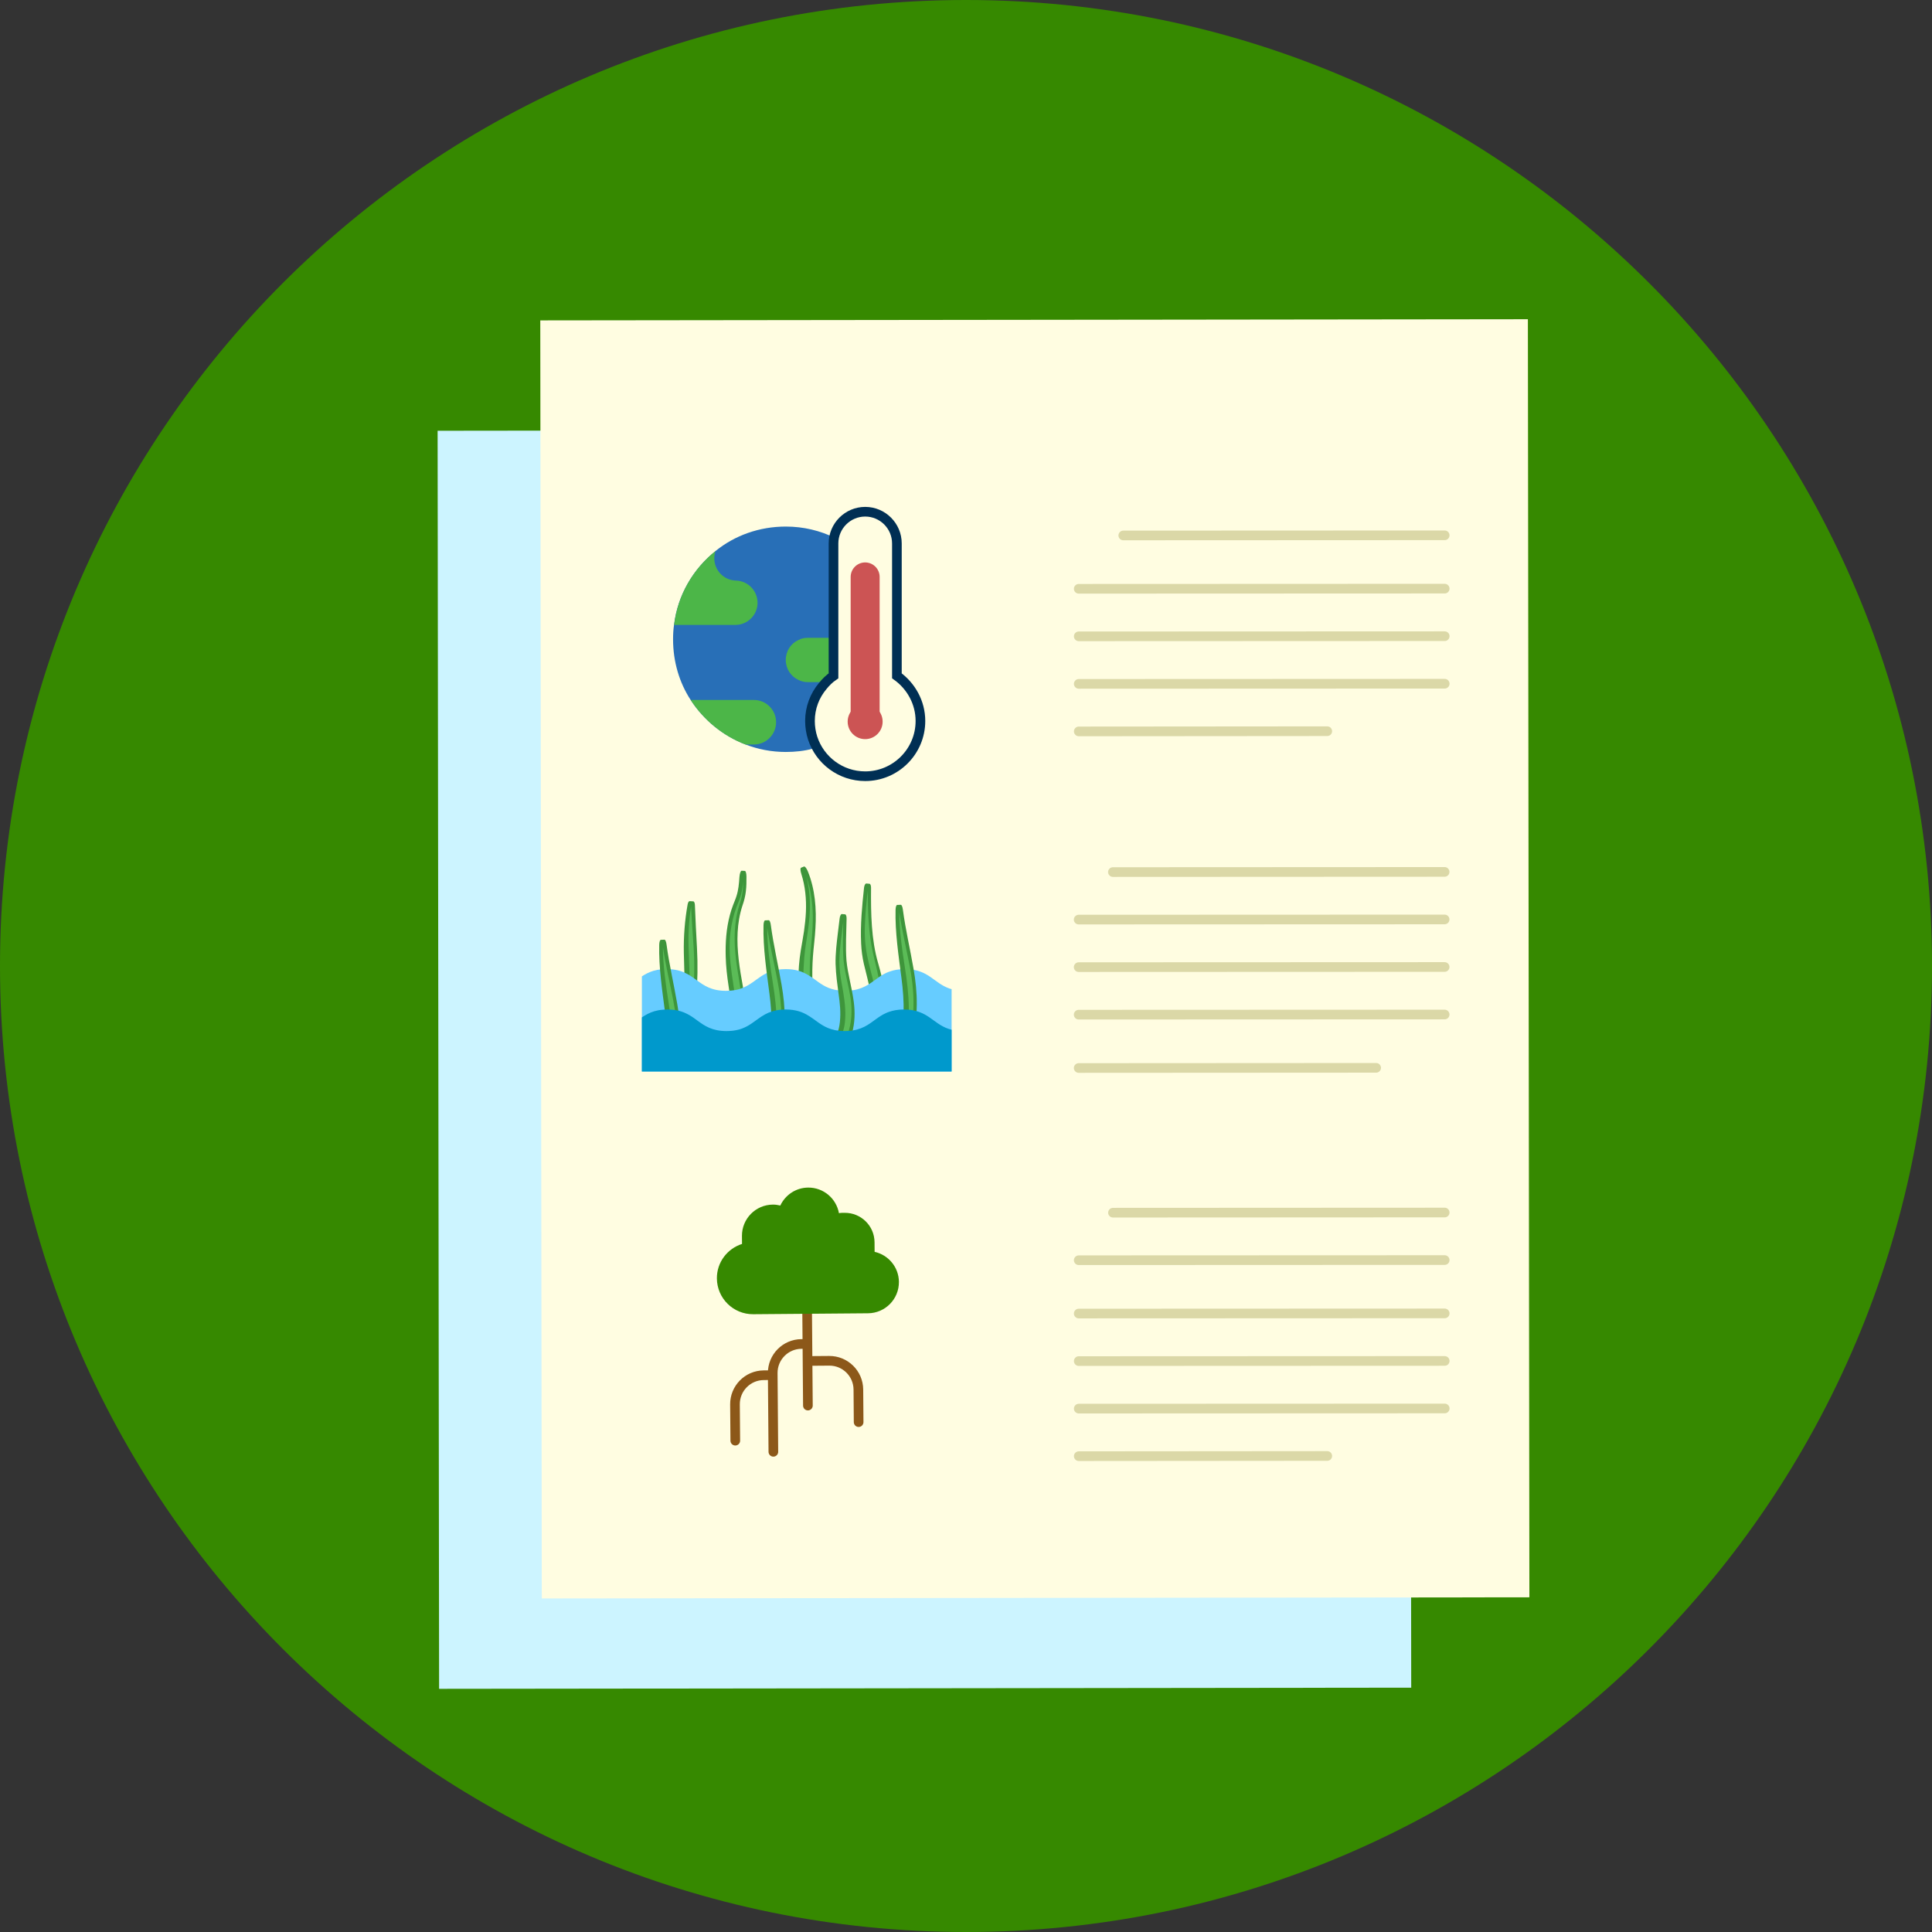 <?xml version="1.0" encoding="UTF-8"?>
<!-- Generated by Pixelmator Pro 3.5.7 -->
<svg class="svg-inline-icon" viewBox="0 0 875 875" xmlns="http://www.w3.org/2000/svg">
    <rect x="0" y="0" width="875" height="875" fill="#333333" stroke="none"/>
    <path id="Path-copy-2" fill="#002f54" stroke="none" d="M 765.625 443.75 C 770.229 443.75 773.958 440.017 773.958 435.417 C 773.958 430.817 770.229 427.083 765.625 427.083 C 761.021 427.083 757.292 430.817 757.292 435.417 C 757.292 440.017 761.021 443.75 765.625 443.75"/>
    <path id="Path-copy" fill="#368900" stroke="none" d="M 437.5 875 C 679.125 875 875 679.125 875 437.5 C 875 195.875 679.125 0 437.5 0 C 195.875 0 0 195.875 0 437.5 C 0 679.125 195.875 875 437.5 875"/>
    <clipPath id="clipPath-a4LCn-1">
        <path d="M 0 437.5 C 0 679.125 195.875 875 437.5 875 L 437.5 875 C 679.125 875 875 679.125 875 437.5 L 875 437.5 C 875 195.875 679.125 0 437.5 0 L 437.5 0 C 195.875 0 0 195.875 0 437.5"/>
    </clipPath>
    <g id="Group-copy-3" clip-path="url(#clipPath-a4LCn-1)">
        <path id="Path" fill="#ccf4ff" stroke="none" d="M 198.865 764.859 L 198.194 195.092 L 638.469 194.576 L 639.14 764.342 Z"/>
        <path id="path1" fill="none" stroke="#3399ff" stroke-width="4.375" stroke-linecap="round" d="M 256.971 350.611 L 585.6 350.473"/>
        <path id="path2" fill="none" stroke="#3399ff" stroke-width="4.375" stroke-linecap="round" d="M 256.971 437.963 L 585.6 437.826"/>
        <path id="path3" fill="none" stroke="#3399ff" stroke-width="4.375" stroke-linecap="round" d="M 256.971 525.316 L 585.6 525.179"/>
        <path id="path4" fill="none" stroke="#3399ff" stroke-width="4.375" stroke-linecap="round" d="M 256.971 612.669 L 585.6 612.531"/>
        <path id="path5" fill="none" stroke="#3399ff" stroke-width="4.375" stroke-linecap="round" d="M 256.971 700.021 L 585.6 699.884"/>
        <path id="path6" fill="none" stroke="#3399ff" stroke-width="4.375" stroke-linecap="round" d="M 256.971 306.66 L 585.6 306.522"/>
        <path id="path7" fill="none" stroke="#3399ff" stroke-width="4.375" stroke-linecap="round" d="M 256.971 394.013 L 585.6 393.879"/>
        <path id="path8" fill="none" stroke="#3399ff" stroke-width="4.375" stroke-linecap="round" d="M 256.971 481.365 L 585.6 481.231"/>
        <path id="path9" fill="none" stroke="#3399ff" stroke-width="4.375" stroke-linecap="round" d="M 256.971 568.717 L 585.6 568.584"/>
        <path id="path10" fill="none" stroke="#3399ff" stroke-width="4.375" stroke-linecap="round" d="M 256.971 656.07 L 585.6 655.937"/>
        <path id="path11" fill="none" stroke="#3399ff" stroke-width="4.375" stroke-linecap="round" d="M 256.971 329.171 L 585.6 329.033"/>
        <path id="path12" fill="none" stroke="#3399ff" stroke-width="4.375" stroke-linecap="round" d="M 256.971 416.524 L 585.6 416.386"/>
        <path id="path13" fill="none" stroke="#3399ff" stroke-width="4.375" stroke-linecap="round" d="M 256.971 503.876 L 585.6 503.739"/>
        <path id="path14" fill="none" stroke="#3399ff" stroke-width="4.375" stroke-linecap="round" d="M 256.971 591.229 L 585.6 591.091"/>
        <path id="path15" fill="none" stroke="#3399ff" stroke-width="4.375" stroke-linecap="round" d="M 256.971 678.582 L 585.6 678.444"/>
        <path id="path16" fill="#fffde1" stroke="none" d="M 245.371 723.94 L 244.692 145.103 L 691.975 144.578 L 692.658 723.415 Z"/>
        <path id="path17" fill="none" stroke="#dbd8a7" stroke-width="4.375" stroke-linecap="round" d="M 488.531 438.012 L 654.273 437.945"/>
        <path id="path18" fill="none" stroke="#dbd8a7" stroke-width="4.375" stroke-linecap="round" d="M 488.536 459.541 L 654.278 459.474"/>
        <path id="path19" fill="none" stroke="#dbd8a7" stroke-width="4.375" stroke-linecap="round" d="M 504.037 394.959 L 654.267 394.884"/>
        <path id="path20" fill="none" stroke="#dbd8a7" stroke-width="4.375" stroke-linecap="round" d="M 488.54 483.696 L 623.253 483.617"/>
        <path id="path21" fill="none" stroke="#dbd8a7" stroke-width="4.375" stroke-linecap="round" d="M 488.527 416.481 L 654.268 416.415"/>
        <path id="path22" fill="none" stroke="#dbd8a7" stroke-width="4.375" stroke-linecap="round" d="M 504.065 549.226 L 654.295 549.151"/>
        <path id="path23" fill="none" stroke="#dbd8a7" stroke-width="4.375" stroke-linecap="round" d="M 488.568 637.963 L 654.31 637.896"/>
        <path id="path24" fill="none" stroke="#dbd8a7" stroke-width="4.375" stroke-linecap="round" d="M 488.555 570.749 L 654.296 570.682"/>
        <path id="path25" fill="none" stroke="#dbd8a7" stroke-width="4.375" stroke-linecap="round" d="M 488.573 659.493 L 601.115 659.401"/>
        <path id="path26" fill="none" stroke="#dbd8a7" stroke-width="4.375" stroke-linecap="round" d="M 488.559 594.904 L 654.301 594.837"/>
        <path id="path27" fill="none" stroke="#dbd8a7" stroke-width="4.375" stroke-linecap="round" d="M 488.564 616.434 L 654.306 616.367"/>
        <path id="path28" fill="none" stroke="#dbd8a7" stroke-width="4.375" stroke-linecap="round" d="M 488.568 309.721 L 654.31 309.654"/>
        <path id="path29" fill="none" stroke="#dbd8a7" stroke-width="4.375" stroke-linecap="round" d="M 508.735 242.506 L 654.298 242.439"/>
        <path id="path30" fill="none" stroke="#dbd8a7" stroke-width="4.375" stroke-linecap="round" d="M 488.573 331.25 L 601.115 331.158"/>
        <path id="path31" fill="none" stroke="#dbd8a7" stroke-width="4.375" stroke-linecap="round" d="M 488.559 266.662 L 654.301 266.595"/>
        <path id="path32" fill="none" stroke="#dbd8a7" stroke-width="4.375" stroke-linecap="round" d="M 488.564 288.191 L 654.306 288.124"/>
        <path id="path33" fill="#286fb7" stroke="none" d="M 378.123 243.609 C 371.469 240.339 363.944 238.48 355.877 238.48 C 343.877 238.48 332.752 242.522 324.135 249.497 C 313.885 257.68 306.906 269.568 305.269 282.98 C 304.944 285.164 304.831 287.343 304.831 289.526 C 304.831 299.668 307.669 309.155 312.794 317.01 C 318.685 326.06 327.406 333.26 337.665 337.185 C 343.331 339.364 349.44 340.564 355.877 340.564 C 360.127 340.564 364.273 340.13 368.202 339.039 C 368.202 339.039 359.394 318.368 378.14 303.522 Z"/>
        <path id="path34" fill="#4cb648" stroke="none" d="M 372.452 308.938 L 366.014 308.938 C 364.381 308.938 362.964 308.609 361.656 307.959 C 358.164 306.321 355.877 302.938 355.877 298.905 C 355.877 294.867 358.164 291.379 361.656 289.854 C 362.964 289.088 364.381 288.871 366.014 288.871 L 377.468 288.871 L 378.122 288.871 L 378.139 303.517 C 378.139 303.517 374.727 305.413 372.452 308.938"/>
        <path id="path35" fill="#4cb648" stroke="none" d="M 343.096 273.032 C 343.096 278.432 338.7 282.928 333.2 283.027 L 333 283.027 L 305.313 283.027 C 306.909 269.532 313.909 257.64 324.105 249.544 C 323.705 250.54 323.505 251.64 323.505 252.84 C 323.505 258.336 327.8 262.736 333.2 262.936 C 338.7 263.036 343.096 267.532 343.096 273.032"/>
        <path id="path36" fill="#4cb648" stroke="none" d="M 351.493 327.109 C 351.493 332.609 346.997 337.201 341.397 337.201 L 337.697 337.201 C 327.405 333.309 318.705 326.109 312.81 317.013 L 341.397 317.013 C 346.997 317.013 351.493 321.513 351.493 327.109"/>
        <path id="path37" fill="none" stroke="#002f54" stroke-width="4.375" d="M 377.495 286.48 L 377.495 306.076 C 375.603 307.368 373.974 308.997 372.595 310.717 C 368.987 315.013 366.837 320.518 366.837 326.534 C 366.837 329.197 367.266 331.863 368.041 334.268 C 371.303 344.326 380.762 351.547 391.849 351.547 C 405.599 351.547 416.862 340.372 416.862 326.534 C 416.862 318.113 412.566 310.634 406.203 306.076 L 406.203 246.113 C 406.203 238.201 399.753 231.759 391.849 231.759 C 383.941 231.759 377.495 238.201 377.495 246.113 L 377.495 246.643 L 377.495 247.33 L 377.495 283.042 L 377.495 286.48 Z"/>
        <path id="path38" fill="none" stroke="#cc5454" stroke-width="13.125" stroke-linecap="round" stroke-linejoin="round" d="M 391.825 261.286 L 391.825 326.831"/>
        <path id="path39" fill="#cc5454" stroke="none" d="M 399.743 326.83 C 399.743 331.205 396.202 334.75 391.827 334.75 C 387.456 334.75 383.906 331.205 383.906 326.83 C 383.906 322.455 387.456 318.909 391.827 318.909 C 396.202 318.909 399.743 322.455 399.743 326.83"/>
    </g>
    <clipPath id="clipPath-a4LCn-2">
        <path d="M 290.708 485.283 L 430.983 485.283 L 430.983 377.375 L 290.708 377.375 Z"/>
    </clipPath>
    <g id="Group-copy-2" clip-path="url(#clipPath-a4LCn-2)">
        <path id="path40" fill="#3e953b" stroke="none" d="M 334.078 422.25 C 333.64 430.458 334.986 438.712 336.507 447.083 C 336.749 448.45 336.99 449.929 337.19 451.462 C 337.382 452.962 337.511 454.475 337.595 455.975 C 337.757 459 337.728 461.996 337.561 464.946 C 337.549 465.175 337.528 465.4 337.511 465.629 C 336.945 465.875 336.34 466.083 335.707 466.279 C 334.974 466.496 334.207 466.658 333.361 466.783 C 332.695 466.9 331.978 466.962 331.211 467 C 331.245 466.1 331.278 465.221 331.295 464.342 C 331.345 461.333 331.307 458.333 331.099 455.371 C 330.89 452.408 330.428 449.542 329.957 446.467 C 329.29 442.1 328.782 437.654 328.67 433.146 C 328.507 426.921 328.915 420.558 330.561 414.4 C 330.965 412.871 331.457 411.354 332.028 409.858 C 332.611 408.296 333.182 407.075 333.586 405.721 C 334.436 403.054 334.695 400.2 334.89 397.192 C 335.007 395.575 335.449 394.325 335.903 394.354 L 337.332 394.438 C 337.757 394.454 338.07 395.546 338.07 397.042 C 338.07 399.196 338.086 401.392 337.807 403.638 C 337.561 405.871 336.961 408.196 336.228 410.233 C 334.957 414.108 334.286 418.163 334.078 422.25"/>
        <path id="path41" fill="#5bbc57" stroke="none" d="M 335.397 448.059 C 335.851 450.988 336.126 454.084 336.163 457.08 C 336.209 460.192 336.013 463.268 335.709 466.28 C 334.972 466.493 334.205 466.659 333.363 466.784 C 333.588 463.334 333.655 459.88 333.443 456.43 C 333.263 452.993 332.726 449.609 332.172 446.205 C 331.651 442.801 331.163 439.396 330.801 435.947 C 330.363 431.501 330.267 426.905 330.801 422.414 C 331.293 418.376 332.209 414.401 333.622 410.605 C 334.372 408.717 335.188 406.926 335.659 404.988 C 336.163 403.055 336.409 401.063 336.568 399.063 C 336.601 402.497 336.209 405.997 335.038 409.317 C 333.98 412.542 333.313 415.88 332.984 419.255 C 332.322 425.98 332.955 432.722 334.026 439.426 C 334.488 442.33 334.943 445.192 335.397 448.059"/>
        <path id="path42" fill="#3e953b" stroke="none" d="M 315.328 451.733 C 315.261 452.546 315.194 453.362 315.132 454.175 C 314.628 453.804 314.123 453.446 313.615 453.067 C 313.211 452.792 312.802 452.517 312.394 452.237 C 311.665 451.763 310.898 451.325 310.069 450.938 C 310.115 448.396 310.098 445.854 310.019 443.333 L 309.711 431.558 C 309.561 424.196 310.148 416.708 311.419 409.642 C 311.582 408.712 311.957 408.092 312.348 408.129 L 313.994 408.225 C 314.382 408.254 314.694 408.954 314.723 409.917 C 315.003 416.433 315.277 422.929 315.669 429.425 C 316.057 436.754 315.961 444.308 315.328 451.733"/>
        <path id="path43" fill="#5bbc57" stroke="none" d="M 313.812 451.001 C 313.746 451.685 313.683 452.385 313.617 453.072 C 313.208 452.789 312.8 452.514 312.396 452.239 C 312.462 448.706 312.429 445.156 312.3 441.606 L 311.858 428.402 C 311.679 422.489 312.071 416.402 312.967 410.585 C 313.292 416.464 313.667 422.339 314.087 428.202 C 314.608 435.727 314.546 443.381 313.812 451.001"/>
        <path id="path44" fill="#3e953b" stroke="none" d="M 369.557 461.169 C 369.008 460.761 368.432 460.374 367.833 459.999 C 367.016 459.457 366.17 458.974 365.224 458.549 C 364.495 458.207 363.695 457.899 362.833 457.653 C 362.637 456.186 362.407 454.703 362.212 453.207 C 362.02 451.695 361.841 450.145 361.724 448.549 C 361.595 446.957 361.595 445.357 361.595 443.828 C 361.595 439.399 361.953 434.936 362.653 430.557 C 363.145 427.478 363.728 424.649 364.137 421.715 C 364.557 418.799 364.866 415.882 364.999 412.986 C 365.245 407.174 364.687 401.378 362.945 395.874 C 362.474 394.424 362.378 393.169 362.799 392.99 L 364.12 392.453 C 364.508 392.274 365.258 393.169 365.845 394.57 C 369.17 402.695 369.849 411.732 369.312 420.365 C 369.103 424.711 368.47 429.028 368.187 433.065 C 367.883 437.169 367.816 441.291 367.978 445.378 C 368.107 450.245 369.245 455.374 369.557 461.169"/>
        <path id="path45" fill="#5bbc57" stroke="none" d="M 366.773 437.64 C 366.706 440.49 366.706 443.34 366.756 446.157 C 366.802 448.856 367.115 451.661 367.406 454.527 C 367.585 456.298 367.748 458.124 367.831 459.994 C 367.019 459.457 366.169 458.973 365.223 458.548 C 365.044 457.065 364.852 455.586 364.64 454.119 C 363.519 447.377 363.727 440.473 364.248 433.686 C 364.59 429.236 365.502 424.856 366.044 420.494 C 367.148 412.711 367.227 404.682 365.177 396.994 C 367.473 403.411 368.256 410.398 368.106 417.286 C 368.044 420.74 367.785 424.173 367.444 427.594 C 367.085 430.965 366.84 434.286 366.773 437.64"/>
        <path id="path46" fill="#3e953b" stroke="none" d="M 400.182 447.104 C 399.611 447.283 399.073 447.512 398.573 447.753 C 397.753 448.116 397.007 448.537 396.307 448.991 C 395.607 449.416 394.953 449.887 394.319 450.345 C 394.24 449.808 394.157 449.253 394.061 448.711 C 393.373 444.691 392.219 440.766 391.244 436.549 C 390.557 433.541 390.136 430.395 390.007 427.32 C 389.611 418.737 390.432 410.32 391.323 402.033 C 391.453 400.937 391.894 400.107 392.348 400.141 L 393.782 400.257 C 394.207 400.287 394.498 401.053 394.498 402.078 C 394.403 413.82 394.582 425.524 397.723 436.274 C 398.669 439.612 399.677 443.328 400.182 447.104"/>
        <path id="path47" fill="#5bbc57" stroke="none" d="M 398.57 447.754 C 397.758 448.113 397.008 448.538 396.307 448.992 C 396.045 446.971 395.67 444.971 395.182 443.017 C 394.028 438.459 392.741 433.884 392.137 429.142 C 391.716 426.096 391.57 422.971 391.666 419.875 C 391.845 414.354 392.383 408.871 392.999 403.396 C 393.049 412.859 393.328 422.367 395.316 431.359 C 396.112 435.15 397.199 438.913 397.937 442.967 C 398.212 444.546 398.42 446.146 398.57 447.754"/>
        <path id="path48" fill="#66ccff" stroke="none" d="M 463 438.944 L 463 498.848 L 248.938 498.848 L 248.938 438.944 C 261.45 439.398 261.783 448.749 274.938 448.749 C 277.129 448.749 278.954 448.473 280.538 448.044 C 281.329 447.836 282.058 447.59 282.729 447.282 C 283.612 446.919 284.433 446.494 285.192 446.036 C 285.804 445.673 286.383 445.273 286.929 444.882 C 290.067 442.69 292.833 440.19 297.733 439.252 C 298.042 439.219 298.342 439.161 298.65 439.127 C 299.288 439.036 299.958 438.973 300.688 438.944 L 300.779 438.944 C 301.112 438.915 301.508 438.915 301.904 438.915 L 302.788 438.915 C 303.458 438.944 304.096 438.973 304.704 439.065 C 305.042 439.098 305.346 439.161 305.65 439.19 C 307.538 439.49 309.117 440.04 310.517 440.74 C 311.371 441.136 312.133 441.561 312.862 442.053 C 313.292 442.323 313.688 442.598 314.112 442.902 C 314.6 443.265 315.117 443.636 315.633 443.999 C 318.921 446.402 322.271 448.749 328.875 448.749 C 329.367 448.749 329.821 448.719 330.246 448.686 C 331.038 448.657 331.737 448.594 332.408 448.473 C 333.258 448.353 334.05 448.198 334.783 447.986 C 335.421 447.773 336.029 447.561 336.604 447.315 C 343.121 444.606 345.588 438.915 355.846 438.915 C 358.162 438.915 360.046 439.19 361.725 439.673 C 362.575 439.919 363.367 440.223 364.125 440.59 C 365.071 441.015 365.925 441.499 366.746 442.053 C 367.354 442.415 367.933 442.811 368.479 443.207 C 371.283 445.244 373.867 447.374 378.158 448.29 C 378.767 448.411 379.408 448.502 380.075 448.565 C 380.629 448.657 381.204 448.686 381.783 448.719 C 382.121 448.749 382.483 448.749 382.821 448.749 C 383.275 448.749 383.729 448.719 384.188 448.686 C 390.521 448.353 393.688 445.703 397.125 443.236 C 397.763 442.782 398.404 442.29 399.104 441.865 C 399.833 441.411 400.562 440.981 401.388 440.619 C 401.904 440.374 402.454 440.161 403.033 439.981 C 404.858 439.307 407.05 438.915 409.787 438.915 C 410.367 438.915 410.917 438.915 411.433 438.973 C 412.283 439.007 413.046 439.098 413.808 439.252 C 414.325 439.34 414.808 439.432 415.3 439.553 C 415.817 439.707 416.333 439.856 416.792 440.04 C 423.854 442.598 426.104 448.686 436.604 448.749 L 436.758 448.749 C 437.55 448.749 438.25 448.719 438.95 448.657 C 439.925 448.565 440.808 448.411 441.658 448.228 C 442.271 448.073 442.879 447.928 443.458 447.711 C 450.608 445.273 452.833 439.219 463 438.944"/>
        <path id="path49" fill="#3e953b" stroke="none" d="M 387.002 460.696 C 386.952 461.867 386.839 463.071 386.66 464.263 C 386.577 464.867 386.464 465.45 386.331 466.054 C 386.206 466.671 386.01 467.404 385.781 468.054 C 384.868 470.679 383.514 472.667 382.589 474.275 C 382.114 475.108 381.743 475.742 381.431 476.571 C 381.368 476.717 381.302 476.883 381.252 477.029 C 380.814 477.062 380.372 477.075 379.902 477.075 C 379.56 477.075 379.218 477.075 378.889 477.046 C 378.289 477.029 377.718 476.996 377.185 476.913 C 376.514 476.85 375.881 476.754 375.293 476.621 C 375.731 475.025 376.306 473.413 377.085 471.9 C 378.206 469.671 379.381 467.779 379.868 465.888 C 380.114 465.008 380.26 463.904 380.389 462.862 C 380.489 461.804 380.552 460.725 380.568 459.671 C 380.602 457.521 380.456 455.337 380.193 453.171 C 379.835 450.062 379.314 446.871 378.956 443.579 C 378.71 441.3 378.502 438.975 378.435 436.596 C 378.368 434.2 378.535 431.854 378.71 429.575 C 379.106 424.987 379.756 420.496 380.26 416.033 C 380.389 414.842 380.827 413.962 381.289 413.979 L 382.718 414.092 C 383.143 414.125 383.452 414.954 383.418 416.079 C 383.306 422.479 382.898 428.913 383.368 434.983 C 383.91 440.979 385.797 447.021 386.677 453.775 C 386.972 456.004 387.097 458.333 387.002 460.696"/>
        <path id="path50" fill="#5bbc57" stroke="none" d="M 385.471 461.412 C 385.359 462.566 385.18 463.725 384.917 464.883 C 384.688 465.97 384.3 467.325 383.78 468.412 C 382.738 470.679 381.35 472.404 380.325 474.095 C 379.771 475.008 379.296 476.004 378.892 477.045 C 378.292 477.024 377.717 476.996 377.18 476.912 C 377.196 476.816 377.234 476.733 377.263 476.637 C 378.03 473.854 379.705 471.475 380.992 468.937 C 382.342 466.396 382.7 463.462 382.834 460.646 C 383.013 455.521 382.134 450.47 381.205 445.437 C 380.621 442.179 380.13 438.795 380.146 435.408 C 380.242 429.35 381.188 423.454 381.905 417.512 C 381.838 422.658 381.642 427.804 381.905 432.866 C 382.134 437.883 383.388 442.737 384.459 447.833 C 385.405 452.146 385.942 456.771 385.471 461.412"/>
        <path id="path51" fill="#3e953b" stroke="none" d="M 415.205 454.947 C 415.176 457.702 414.997 460.468 414.601 463.239 C 414.372 465.01 414.013 466.769 413.626 468.447 C 413.172 468.269 412.68 468.102 412.159 467.96 C 411.688 467.843 411.184 467.731 410.663 467.647 C 409.93 467.506 409.163 467.402 408.318 467.373 L 408.413 466.918 C 408.905 464.26 409.163 461.606 409.247 458.918 C 409.376 453.547 408.955 448.156 408.255 442.797 C 406.968 432.772 405.351 422.297 405.597 412.106 C 405.63 410.785 405.938 409.86 406.334 409.843 L 407.959 409.777 C 408.367 409.764 408.755 410.689 408.917 412.022 C 410.109 420.981 412.193 429.793 413.772 438.927 C 414.667 444.052 415.255 449.443 415.205 454.947"/>
        <path id="path52" fill="#5bbc57" stroke="none" d="M 413.723 453.563 C 413.74 456.313 413.61 459.097 413.269 461.851 C 413.023 463.901 412.615 465.972 412.16 467.955 C 411.69 467.842 411.181 467.73 410.66 467.646 C 410.727 467.355 410.773 467.047 410.823 466.755 C 411.415 463.38 411.64 459.947 411.606 456.542 C 411.54 450.322 410.794 444.184 409.815 438.109 C 408.531 429.967 407.29 421.467 407.273 413.197 C 408.51 421.355 410.431 429.317 411.981 437.459 C 412.994 442.667 413.673 448.059 413.723 453.563"/>
        <path id="path53" fill="#3e953b" stroke="none" d="M 355.399 461.938 C 355.37 464.688 355.19 467.458 354.795 470.229 C 354.565 472 354.207 473.758 353.82 475.438 C 353.365 475.258 352.874 475.092 352.353 474.95 C 351.882 474.833 351.378 474.721 350.857 474.638 C 350.124 474.496 349.357 474.392 348.511 474.362 L 348.607 473.908 C 349.099 471.25 349.357 468.596 349.44 465.908 C 349.57 460.538 349.149 455.146 348.449 449.788 C 347.161 439.758 345.545 429.288 345.79 419.096 C 345.824 417.775 346.132 416.85 346.528 416.833 L 348.153 416.767 C 348.561 416.754 348.949 417.679 349.111 419.013 C 350.303 427.971 352.386 436.783 353.965 445.917 C 354.861 451.042 355.449 456.433 355.399 461.938"/>
        <path id="path54" fill="#5bbc57" stroke="none" d="M 353.917 460.553 C 353.933 463.308 353.804 466.086 353.463 468.841 C 353.217 470.891 352.808 472.961 352.354 474.949 C 351.883 474.833 351.375 474.72 350.854 474.641 C 350.921 474.345 350.967 474.037 351.017 473.745 C 351.608 470.37 351.833 466.937 351.8 463.533 C 351.733 457.312 350.987 451.174 350.008 445.099 C 348.725 436.958 347.487 428.458 347.467 420.187 C 348.704 428.345 350.625 436.308 352.175 444.449 C 353.188 449.658 353.867 455.049 353.917 460.553"/>
        <path id="path55" fill="#3e953b" stroke="none" d="M 308.17 470.746 C 308.141 473.5 307.962 476.267 307.566 479.038 C 307.341 480.809 306.978 482.567 306.591 484.246 C 306.137 484.067 305.645 483.9 305.124 483.759 C 304.653 483.642 304.149 483.53 303.628 483.446 C 302.895 483.305 302.128 483.2 301.283 483.171 L 301.378 482.717 C 301.87 480.059 302.128 477.405 302.212 474.717 C 302.341 469.346 301.92 463.955 301.22 458.596 C 299.932 448.571 298.316 438.096 298.562 427.905 C 298.595 426.584 298.903 425.659 299.299 425.642 L 300.924 425.575 C 301.332 425.563 301.72 426.488 301.883 427.821 C 303.074 436.78 305.158 445.592 306.737 454.726 C 307.633 459.851 308.22 465.242 308.17 470.746"/>
        <path id="path56" fill="#5bbc57" stroke="none" d="M 306.688 469.363 C 306.705 472.113 306.576 474.896 306.234 477.65 C 305.988 479.7 305.58 481.771 305.126 483.754 C 304.655 483.642 304.147 483.53 303.626 483.446 C 303.693 483.155 303.738 482.846 303.788 482.555 C 304.38 479.18 304.605 475.746 304.572 472.342 C 304.505 466.121 303.755 459.984 302.78 453.909 C 301.497 445.767 300.255 437.267 300.238 428.996 C 301.476 437.155 303.397 445.117 304.947 453.259 C 305.959 458.467 306.638 463.859 306.688 469.363"/>
        <path id="path57" fill="#0099cc" stroke="none" d="M 248.723 457.199 C 262.107 457.199 262.107 466.97 275.511 466.97 C 277.677 466.97 279.486 466.711 281.065 466.287 C 281.844 466.07 282.578 465.816 283.248 465.52 C 284.128 465.162 284.94 464.737 285.686 464.283 C 286.29 463.924 286.878 463.537 287.427 463.145 C 290.54 460.945 293.273 458.487 298.144 457.558 C 298.436 457.512 298.748 457.461 299.057 457.408 C 299.69 457.328 300.357 457.266 301.073 457.229 L 301.157 457.229 C 301.515 457.216 301.907 457.199 302.282 457.199 C 302.557 457.199 302.815 457.199 303.078 457.216 L 303.157 457.216 C 303.828 457.229 304.478 457.283 305.065 457.362 C 305.39 457.395 305.698 457.445 305.994 457.491 C 307.882 457.787 309.461 458.341 310.844 459.024 C 311.673 459.412 312.44 459.854 313.173 460.328 C 313.582 460.604 313.99 460.878 314.398 461.153 C 314.898 461.533 315.402 461.891 315.911 462.266 C 319.182 464.641 322.519 466.97 329.065 466.97 C 329.54 466.97 329.994 466.949 330.436 466.92 C 331.203 466.891 331.915 466.824 332.582 466.711 C 333.432 466.578 334.198 466.416 334.927 466.203 C 335.561 466.012 336.165 465.795 336.736 465.553 C 338.219 464.933 339.486 464.17 340.694 463.32 C 342.632 462.003 344.373 460.553 346.54 459.382 C 348.49 458.341 350.757 457.541 353.786 457.283 C 354.028 457.266 354.273 457.249 354.532 457.229 C 354.957 457.216 355.382 457.199 355.836 457.199 L 356.048 457.199 C 358.248 457.216 360.073 457.512 361.665 457.966 C 362.532 458.211 363.328 458.516 364.061 458.862 C 364.469 459.041 364.873 459.253 365.248 459.461 C 365.736 459.724 366.211 459.999 366.665 460.312 C 367.269 460.683 367.836 461.074 368.394 461.482 C 371.173 463.487 373.748 465.604 378.015 466.512 C 378.598 466.645 379.236 466.741 379.903 466.808 C 380.44 466.891 381.011 466.92 381.615 466.937 C 381.936 466.97 382.278 466.97 382.623 466.97 C 383.098 466.97 383.536 466.949 383.977 466.92 C 390.278 466.595 393.419 463.958 396.823 461.499 C 397.457 461.041 398.107 460.57 398.807 460.149 C 399.507 459.691 400.261 459.27 401.073 458.912 C 401.578 458.666 402.115 458.437 402.686 458.257 C 404.528 457.607 406.69 457.199 409.407 457.199 C 409.982 457.199 410.515 457.216 411.036 457.266 C 411.886 457.295 412.648 457.395 413.382 457.541 C 413.903 457.624 414.411 457.737 414.882 457.849 C 415.402 457.995 415.89 458.162 416.348 458.341 C 423.365 460.878 425.594 466.903 436.048 466.97 L 436.198 466.97 C 436.961 466.97 437.682 466.937 438.361 466.874 C 439.336 466.791 440.219 466.645 441.048 466.449 C 441.665 466.316 442.269 466.153 442.823 465.958 C 450.119 463.449 452.253 457.199 462.982 457.199 L 462.982 490.687 L 248.936 490.687 C 248.936 490.687 250.394 457.199 248.723 457.199"/>
    </g>
    <clipPath id="clipPath-a4LCn-3">
        <path d="M 0 437.5 C 0 679.125 195.875 875 437.5 875 L 437.5 875 C 679.125 875 875 679.125 875 437.5 L 875 437.5 C 875 195.875 679.125 0 437.5 0 L 437.5 0 C 195.875 0 0 195.875 0 437.5"/>
    </clipPath>
    <g id="Group-copy" clip-path="url(#clipPath-a4LCn-3)">
        <path id="path58" fill="none" stroke="#8c5819" stroke-width="4.375" stroke-linecap="round" stroke-linejoin="round" d="M 365.511 588.456 L 365.898 636.581"/>
        <path id="path59" fill="none" stroke="#8c5819" stroke-width="4.375" stroke-linecap="round" stroke-linejoin="round" d="M 350.254 657.519 L 349.967 621.897 C 349.904 614.656 355.729 608.739 362.963 608.681 L 364.375 608.672"/>
        <path id="path60" fill="none" stroke="#8c5819" stroke-width="4.375" stroke-linecap="round" stroke-linejoin="round" d="M 333.008 652.474 L 332.87 636.053 C 332.816 628.82 338.633 622.899 345.874 622.84 L 349.432 622.811"/>
        <path id="path61" fill="none" stroke="#8c5819" stroke-width="4.375" stroke-linecap="round" stroke-linejoin="round" d="M 388.873 644.075 L 388.756 629.3 C 388.694 622.062 382.777 616.246 375.54 616.304 L 366.923 616.371"/>
        <path id="path62" fill="#368900" stroke="none" d="M 396.111 566.958 L 396.078 562.591 C 396.015 555.183 389.965 549.229 382.557 549.287 L 381.174 549.299 C 380.761 549.303 380.365 549.391 379.957 549.433 C 378.761 542.808 372.974 537.799 366.007 537.854 C 360.407 537.899 355.632 541.232 353.399 545.982 C 352.307 545.724 351.19 545.549 350.015 545.562 C 342.228 545.62 335.97 551.987 336.032 559.774 L 336.061 563.378 C 329.428 565.499 324.615 571.67 324.678 579.003 C 324.749 588.024 332.124 595.283 341.149 595.208 L 393.128 594.783 C 400.92 594.72 407.178 588.354 407.115 580.57 C 407.061 573.891 402.357 568.362 396.111 566.958"/>
    </g>
</svg>
